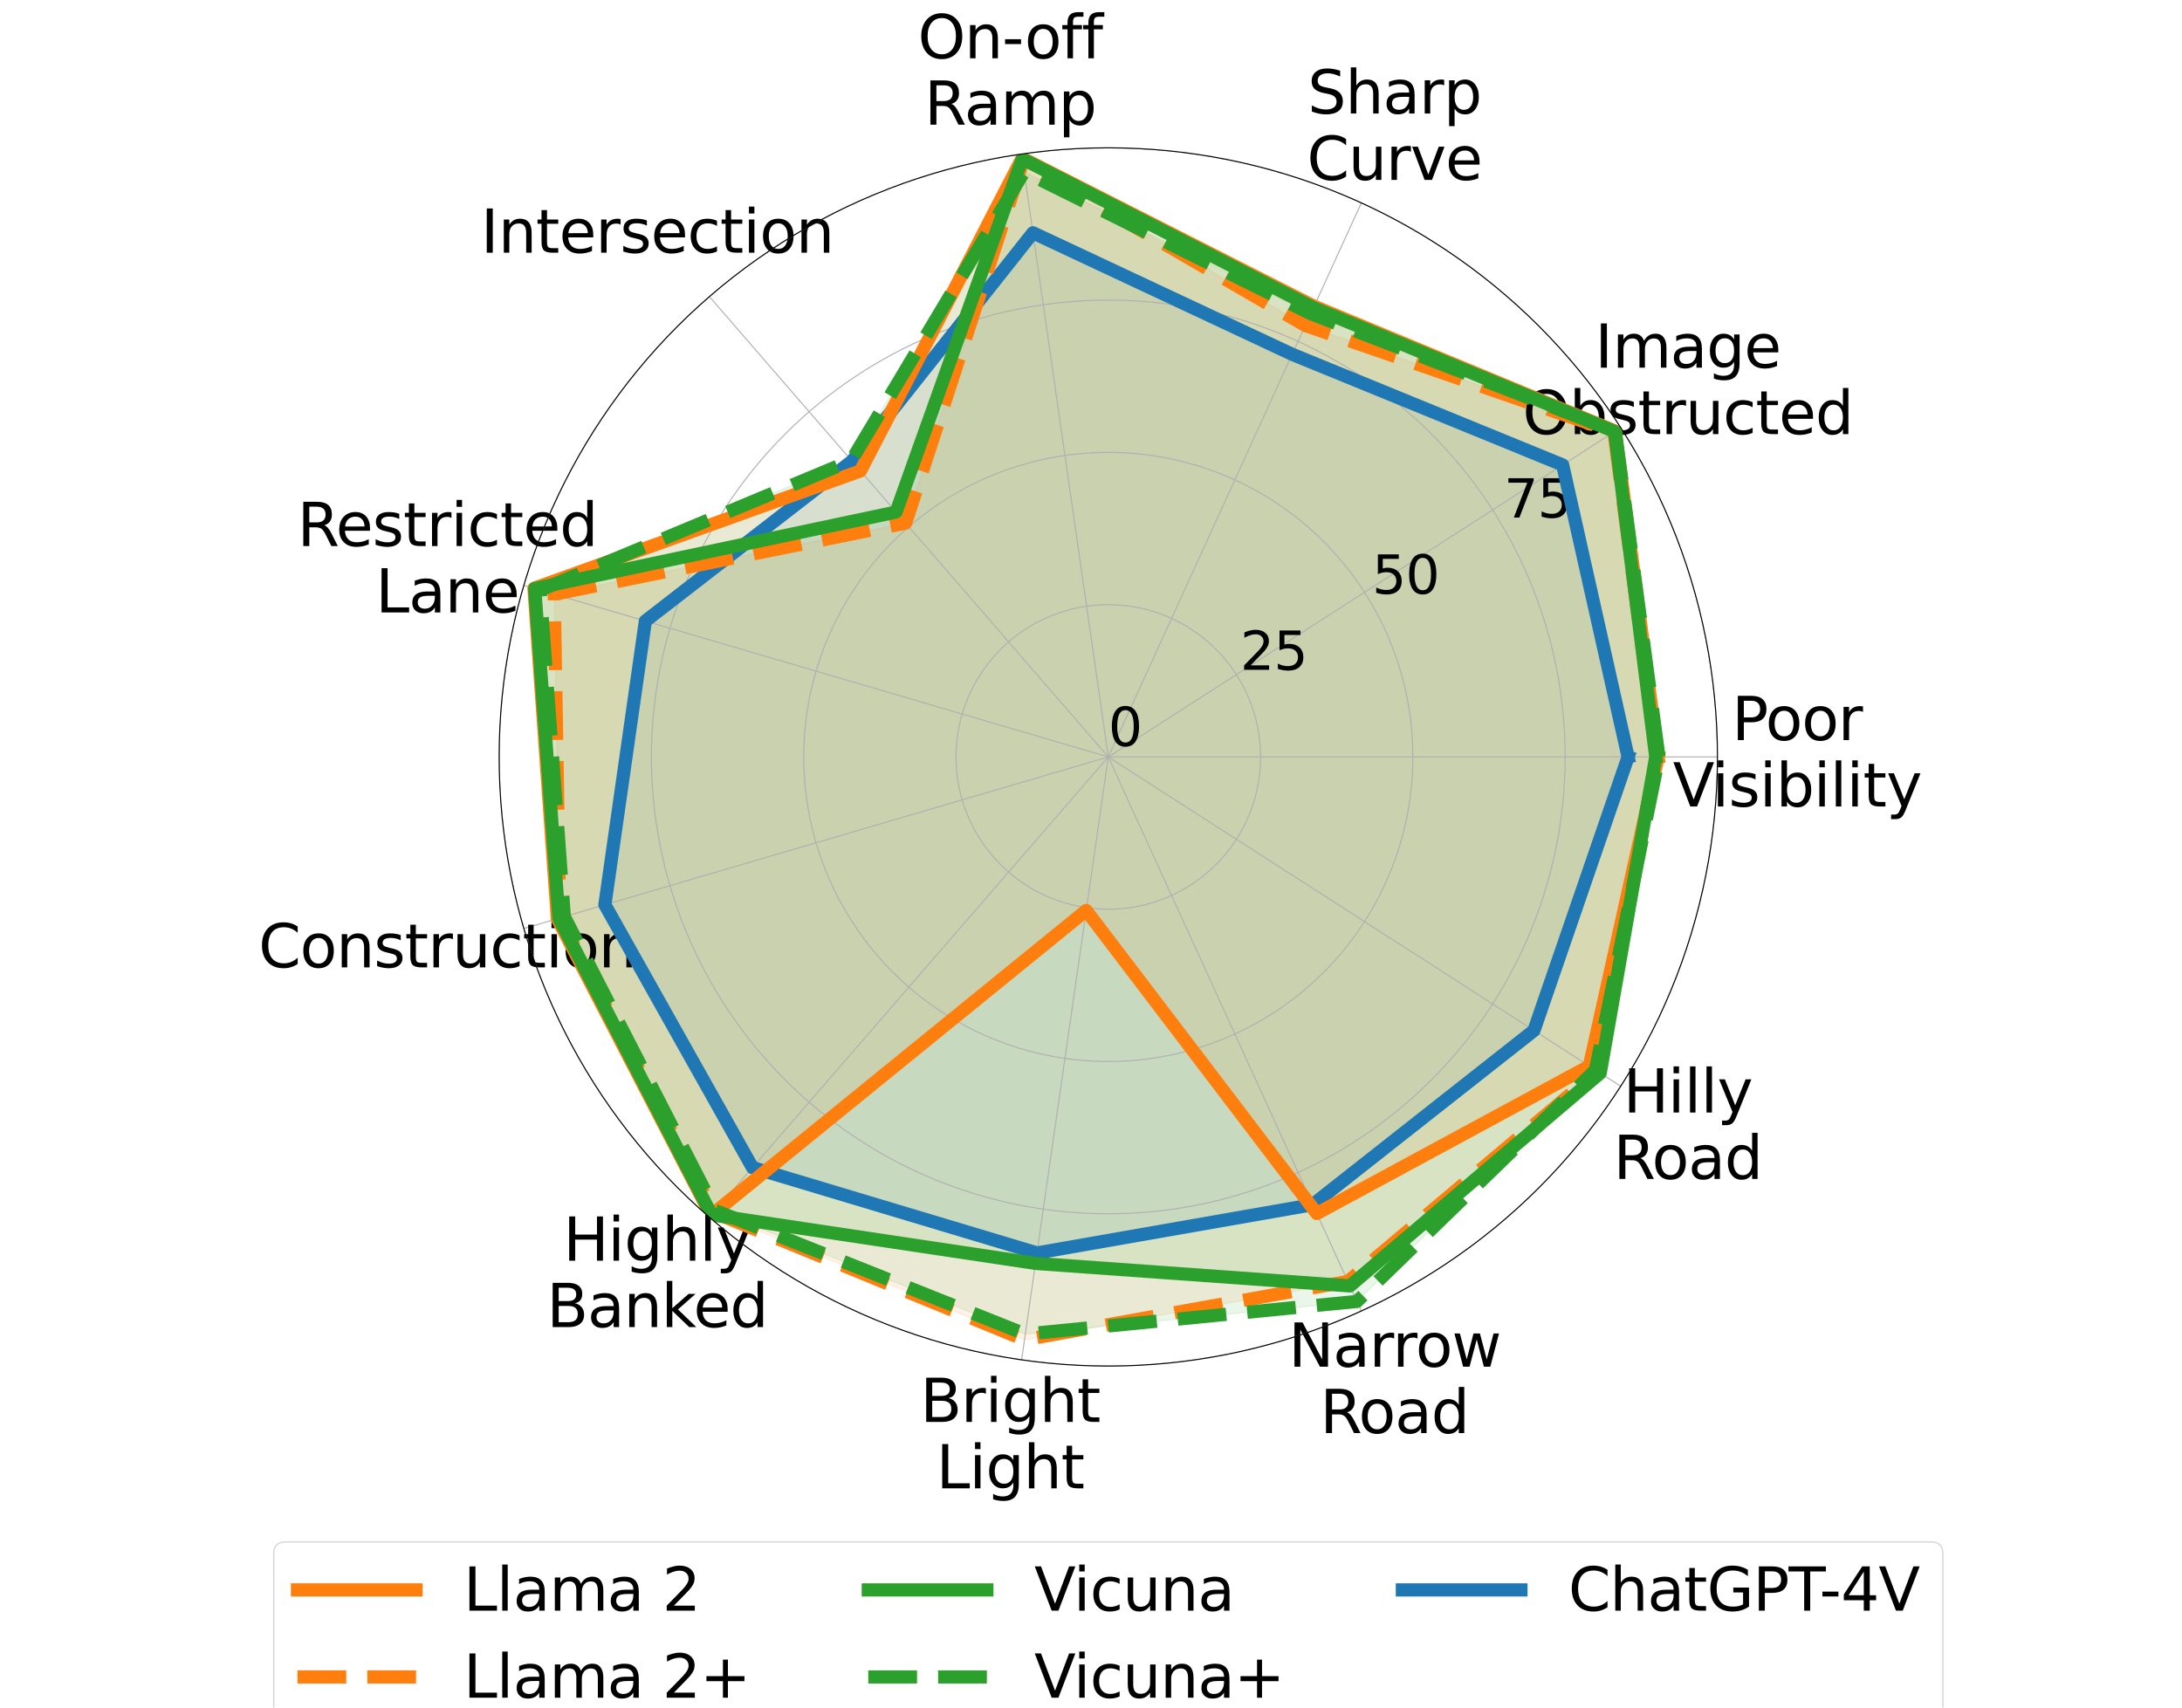 <?xml version="1.0" encoding="utf-8" standalone="no"?>
<!DOCTYPE svg PUBLIC "-//W3C//DTD SVG 1.1//EN"
  "http://www.w3.org/Graphics/SVG/1.1/DTD/svg11.dtd">
<svg height="1296pt" version="1.1" viewBox="0 0 1656 1296" width="1656pt" xmlns="http://www.w3.org/2000/svg" xmlns:xlink="http://www.w3.org/1999/xlink">
 <defs>
  <style type="text/css">*{stroke-linecap:butt;stroke-linejoin:round;}</style>
 </defs>
 <g id="figure_1">
  <g id="patch_1">
   <path d="M 0 1296 
L 1656 1296 
L 1656 0 
L 0 0 
z
" style="fill:#ffffff;"/>
  </g>
  <g id="axes_1">
   <g id="patch_2">
    <path d="M 1303.432 574.495 
C 1303.432 513.785 1291.473 453.666 1268.241 397.578 
C 1245.008 341.49 1210.954 290.524 1168.026 247.596 
C 1125.098 204.668 1074.131 170.613 1018.043 147.38 
C 961.955 124.148 901.836 112.19 841.126 112.19 
C 780.417 112.19 720.298 124.148 664.21 147.38 
C 608.122 170.613 557.155 204.668 514.227 247.596 
C 471.299 290.524 437.245 341.49 414.012 397.578 
C 390.78 453.666 378.821 513.785 378.821 574.495 
C 378.821 635.204 390.78 695.323 414.012 751.411 
C 437.245 807.499 471.299 858.466 514.227 901.394 
C 557.155 944.322 608.122 978.377 664.21 1001.609 
C 720.298 1024.842 780.417 1036.8 841.126 1036.8 
C 901.836 1036.8 961.955 1024.842 1018.043 1001.609 
C 1074.131 978.377 1125.098 944.322 1168.026 901.394 
C 1210.954 858.466 1245.008 807.499 1268.241 751.411 
C 1291.473 695.323 1303.432 635.204 1303.432 574.495 
M 841.126 574.495 
C 841.126 574.495 841.126 574.495 841.126 574.495 
C 841.126 574.495 841.126 574.495 841.126 574.495 
C 841.126 574.495 841.126 574.495 841.126 574.495 
C 841.126 574.495 841.126 574.495 841.126 574.495 
C 841.126 574.495 841.126 574.495 841.126 574.495 
C 841.126 574.495 841.126 574.495 841.126 574.495 
C 841.126 574.495 841.126 574.495 841.126 574.495 
C 841.126 574.495 841.126 574.495 841.126 574.495 
C 841.126 574.495 841.126 574.495 841.126 574.495 
C 841.126 574.495 841.126 574.495 841.126 574.495 
C 841.126 574.495 841.126 574.495 841.126 574.495 
C 841.126 574.495 841.126 574.495 841.126 574.495 
C 841.126 574.495 841.126 574.495 841.126 574.495 
C 841.126 574.495 841.126 574.495 841.126 574.495 
C 841.126 574.495 841.126 574.495 841.126 574.495 
C 841.126 574.495 841.126 574.495 841.126 574.495 
M 1303.432 574.495 
z
" style="fill:#ffffff;"/>
   </g>
   <g id="patch_3">
    <path clip-path="url(#pefc37c416b)" d="M 1235.627 574.495 
L 1185.965 352.88 
L 980.682 268.911 
L 783.931 176.688 
L 646.562 349.955 
L 489.812 471.34 
L 459.057 686.68 
L 571.077 886.148 
L 787.001 950.947 
L 996.302 914.281 
L 1164.186 782.112 
z
" style="fill:#1f77b4;opacity:0.1;stroke:#1f77b4;stroke-linejoin:miter;"/>
   </g>
   <g id="patch_4">
    <path clip-path="url(#pefc37c416b)" d="M 1258.434 574.495 
L 1225.894 327.22 
L 997.326 232.466 
L 775.772 119.946 
L 653.021 357.409 
L 405.237 446.506 
L 422.98 697.274 
L 539.592 922.484 
L 824.371 691.03 
L 999.374 921.01 
L 1206.189 809.106 
z
" style="fill:#ff7f0e;opacity:0.1;stroke:#ff7f0e;stroke-linejoin:miter;"/>
   </g>
   <g id="patch_5">
    <path clip-path="url(#pefc37c416b)" d="M 1257.201 574.495 
L 1224.857 327.886 
L 990.668 247.044 
L 776.211 122.996 
L 687.332 397.006 
L 420.614 451.021 
L 424.754 696.753 
L 541.61 920.155 
L 777.527 1016.841 
L 1022.932 972.594 
L 1212.412 813.105 
z
" style="fill:#ff7f0e;opacity:0.1;stroke:#ff7f0e;stroke-linejoin:miter;"/>
   </g>
   <g id="patch_6">
    <path clip-path="url(#pefc37c416b)" d="M 1256.585 574.495 
L 1225.375 327.553 
L 996.814 233.587 
L 775.86 120.556 
L 680.066 388.621 
L 405.828 446.68 
L 424.163 696.926 
L 539.996 922.018 
L 785.86 958.878 
L 1024.469 975.958 
L 1214.486 814.438 
z
" style="fill:#2ca02c;opacity:0.1;stroke:#2ca02c;stroke-linejoin:miter;"/>
   </g>
   <g id="patch_7">
    <path clip-path="url(#pefc37c416b)" d="M 1259.05 574.495 
L 1225.894 327.22 
L 994.765 238.073 
L 777.263 130.318 
L 646.158 349.49 
L 409.968 447.895 
L 428.303 695.711 
L 542.821 918.757 
L 778.141 1012.57 
L 1029.846 987.733 
L 1210.856 812.105 
z
" style="fill:#2ca02c;opacity:0.1;stroke:#2ca02c;stroke-linejoin:miter;"/>
   </g>
   <g id="matplotlib.axis_1">
    <g id="xtick_1">
     <g id="line2d_1">
      <path clip-path="url(#pefc37c416b)" d="M 841.126 574.495 
L 1303.432 574.495 
" style="fill:none;stroke:#b0b0b0;stroke-linecap:square;stroke-width:0.8;"/>
     </g>
     <g id="text_1">
      <!-- Poor -->
      <g transform="translate(1314.397 561.717)scale(0.45 -0.45)">
       <defs>
        <path d="M 1259 4147 
L 1259 2394 
L 2053 2394 
Q 2494 2394 2734 2622 
Q 2975 2850 2975 3272 
Q 2975 3691 2734 3919 
Q 2494 4147 2053 4147 
L 1259 4147 
z
M 628 4666 
L 2053 4666 
Q 2838 4666 3239 4311 
Q 3641 3956 3641 3272 
Q 3641 2581 3239 2228 
Q 2838 1875 2053 1875 
L 1259 1875 
L 1259 0 
L 628 0 
L 628 4666 
z
" id="DejaVuSans-50" transform="scale(0.016)"/>
        <path d="M 1959 3097 
Q 1497 3097 1228 2736 
Q 959 2375 959 1747 
Q 959 1119 1226 758 
Q 1494 397 1959 397 
Q 2419 397 2687 759 
Q 2956 1122 2956 1747 
Q 2956 2369 2687 2733 
Q 2419 3097 1959 3097 
z
M 1959 3584 
Q 2709 3584 3137 3096 
Q 3566 2609 3566 1747 
Q 3566 888 3137 398 
Q 2709 -91 1959 -91 
Q 1206 -91 779 398 
Q 353 888 353 1747 
Q 353 2609 779 3096 
Q 1206 3584 1959 3584 
z
" id="DejaVuSans-6f" transform="scale(0.016)"/>
        <path d="M 2631 2963 
Q 2534 3019 2420 3045 
Q 2306 3072 2169 3072 
Q 1681 3072 1420 2755 
Q 1159 2438 1159 1844 
L 1159 0 
L 581 0 
L 581 3500 
L 1159 3500 
L 1159 2956 
Q 1341 3275 1631 3429 
Q 1922 3584 2338 3584 
Q 2397 3584 2469 3576 
Q 2541 3569 2628 3553 
L 2631 2963 
z
" id="DejaVuSans-72" transform="scale(0.016)"/>
       </defs>
       <use xlink:href="#DejaVuSans-50"/>
       <use x="56.678" xlink:href="#DejaVuSans-6f"/>
       <use x="117.859" xlink:href="#DejaVuSans-6f"/>
       <use x="179.041" xlink:href="#DejaVuSans-72"/>
      </g>
      <!-- Visibility -->
      <g transform="translate(1269.65 612.107)scale(0.45 -0.45)">
       <defs>
        <path d="M 1831 0 
L 50 4666 
L 709 4666 
L 2188 738 
L 3669 4666 
L 4325 4666 
L 2547 0 
L 1831 0 
z
" id="DejaVuSans-56" transform="scale(0.016)"/>
        <path d="M 603 3500 
L 1178 3500 
L 1178 0 
L 603 0 
L 603 3500 
z
M 603 4863 
L 1178 4863 
L 1178 4134 
L 603 4134 
L 603 4863 
z
" id="DejaVuSans-69" transform="scale(0.016)"/>
        <path d="M 2834 3397 
L 2834 2853 
Q 2591 2978 2328 3040 
Q 2066 3103 1784 3103 
Q 1356 3103 1142 2972 
Q 928 2841 928 2578 
Q 928 2378 1081 2264 
Q 1234 2150 1697 2047 
L 1894 2003 
Q 2506 1872 2764 1633 
Q 3022 1394 3022 966 
Q 3022 478 2636 193 
Q 2250 -91 1575 -91 
Q 1294 -91 989 -36 
Q 684 19 347 128 
L 347 722 
Q 666 556 975 473 
Q 1284 391 1588 391 
Q 1994 391 2212 530 
Q 2431 669 2431 922 
Q 2431 1156 2273 1281 
Q 2116 1406 1581 1522 
L 1381 1569 
Q 847 1681 609 1914 
Q 372 2147 372 2553 
Q 372 3047 722 3315 
Q 1072 3584 1716 3584 
Q 2034 3584 2315 3537 
Q 2597 3491 2834 3397 
z
" id="DejaVuSans-73" transform="scale(0.016)"/>
        <path d="M 3116 1747 
Q 3116 2381 2855 2742 
Q 2594 3103 2138 3103 
Q 1681 3103 1420 2742 
Q 1159 2381 1159 1747 
Q 1159 1113 1420 752 
Q 1681 391 2138 391 
Q 2594 391 2855 752 
Q 3116 1113 3116 1747 
z
M 1159 2969 
Q 1341 3281 1617 3432 
Q 1894 3584 2278 3584 
Q 2916 3584 3314 3078 
Q 3713 2572 3713 1747 
Q 3713 922 3314 415 
Q 2916 -91 2278 -91 
Q 1894 -91 1617 61 
Q 1341 213 1159 525 
L 1159 0 
L 581 0 
L 581 4863 
L 1159 4863 
L 1159 2969 
z
" id="DejaVuSans-62" transform="scale(0.016)"/>
        <path d="M 603 4863 
L 1178 4863 
L 1178 0 
L 603 0 
L 603 4863 
z
" id="DejaVuSans-6c" transform="scale(0.016)"/>
        <path d="M 1172 4494 
L 1172 3500 
L 2356 3500 
L 2356 3053 
L 1172 3053 
L 1172 1153 
Q 1172 725 1289 603 
Q 1406 481 1766 481 
L 2356 481 
L 2356 0 
L 1766 0 
Q 1100 0 847 248 
Q 594 497 594 1153 
L 594 3053 
L 172 3053 
L 172 3500 
L 594 3500 
L 594 4494 
L 1172 4494 
z
" id="DejaVuSans-74" transform="scale(0.016)"/>
        <path d="M 2059 -325 
Q 1816 -950 1584 -1140 
Q 1353 -1331 966 -1331 
L 506 -1331 
L 506 -850 
L 844 -850 
Q 1081 -850 1212 -737 
Q 1344 -625 1503 -206 
L 1606 56 
L 191 3500 
L 800 3500 
L 1894 763 
L 2988 3500 
L 3597 3500 
L 2059 -325 
z
" id="DejaVuSans-79" transform="scale(0.016)"/>
       </defs>
       <use xlink:href="#DejaVuSans-56"/>
       <use x="66.158" xlink:href="#DejaVuSans-69"/>
       <use x="93.941" xlink:href="#DejaVuSans-73"/>
       <use x="146.041" xlink:href="#DejaVuSans-69"/>
       <use x="173.824" xlink:href="#DejaVuSans-62"/>
       <use x="237.301" xlink:href="#DejaVuSans-69"/>
       <use x="265.084" xlink:href="#DejaVuSans-6c"/>
       <use x="292.867" xlink:href="#DejaVuSans-69"/>
       <use x="320.65" xlink:href="#DejaVuSans-74"/>
       <use x="359.859" xlink:href="#DejaVuSans-79"/>
      </g>
     </g>
    </g>
    <g id="xtick_2">
     <g id="line2d_2">
      <path clip-path="url(#pefc37c416b)" d="M 841.126 574.495 
L 1230.042 324.554 
" style="fill:none;stroke:#b0b0b0;stroke-linecap:square;stroke-width:0.8;"/>
     </g>
     <g id="text_2">
      <!-- Image -->
      <g transform="translate(1210.468 279.067)scale(0.45 -0.45)">
       <defs>
        <path d="M 628 4666 
L 1259 4666 
L 1259 0 
L 628 0 
L 628 4666 
z
" id="DejaVuSans-49" transform="scale(0.016)"/>
        <path d="M 3328 2828 
Q 3544 3216 3844 3400 
Q 4144 3584 4550 3584 
Q 5097 3584 5394 3201 
Q 5691 2819 5691 2113 
L 5691 0 
L 5113 0 
L 5113 2094 
Q 5113 2597 4934 2840 
Q 4756 3084 4391 3084 
Q 3944 3084 3684 2787 
Q 3425 2491 3425 1978 
L 3425 0 
L 2847 0 
L 2847 2094 
Q 2847 2600 2669 2842 
Q 2491 3084 2119 3084 
Q 1678 3084 1418 2786 
Q 1159 2488 1159 1978 
L 1159 0 
L 581 0 
L 581 3500 
L 1159 3500 
L 1159 2956 
Q 1356 3278 1631 3431 
Q 1906 3584 2284 3584 
Q 2666 3584 2933 3390 
Q 3200 3197 3328 2828 
z
" id="DejaVuSans-6d" transform="scale(0.016)"/>
        <path d="M 2194 1759 
Q 1497 1759 1228 1600 
Q 959 1441 959 1056 
Q 959 750 1161 570 
Q 1363 391 1709 391 
Q 2188 391 2477 730 
Q 2766 1069 2766 1631 
L 2766 1759 
L 2194 1759 
z
M 3341 1997 
L 3341 0 
L 2766 0 
L 2766 531 
Q 2569 213 2275 61 
Q 1981 -91 1556 -91 
Q 1019 -91 701 211 
Q 384 513 384 1019 
Q 384 1609 779 1909 
Q 1175 2209 1959 2209 
L 2766 2209 
L 2766 2266 
Q 2766 2663 2505 2880 
Q 2244 3097 1772 3097 
Q 1472 3097 1187 3025 
Q 903 2953 641 2809 
L 641 3341 
Q 956 3463 1253 3523 
Q 1550 3584 1831 3584 
Q 2591 3584 2966 3190 
Q 3341 2797 3341 1997 
z
" id="DejaVuSans-61" transform="scale(0.016)"/>
        <path d="M 2906 1791 
Q 2906 2416 2648 2759 
Q 2391 3103 1925 3103 
Q 1463 3103 1205 2759 
Q 947 2416 947 1791 
Q 947 1169 1205 825 
Q 1463 481 1925 481 
Q 2391 481 2648 825 
Q 2906 1169 2906 1791 
z
M 3481 434 
Q 3481 -459 3084 -895 
Q 2688 -1331 1869 -1331 
Q 1566 -1331 1297 -1286 
Q 1028 -1241 775 -1147 
L 775 -588 
Q 1028 -725 1275 -790 
Q 1522 -856 1778 -856 
Q 2344 -856 2625 -561 
Q 2906 -266 2906 331 
L 2906 616 
Q 2728 306 2450 153 
Q 2172 0 1784 0 
Q 1141 0 747 490 
Q 353 981 353 1791 
Q 353 2603 747 3093 
Q 1141 3584 1784 3584 
Q 2172 3584 2450 3431 
Q 2728 3278 2906 2969 
L 2906 3500 
L 3481 3500 
L 3481 434 
z
" id="DejaVuSans-67" transform="scale(0.016)"/>
        <path d="M 3597 1894 
L 3597 1613 
L 953 1613 
Q 991 1019 1311 708 
Q 1631 397 2203 397 
Q 2534 397 2845 478 
Q 3156 559 3463 722 
L 3463 178 
Q 3153 47 2828 -22 
Q 2503 -91 2169 -91 
Q 1331 -91 842 396 
Q 353 884 353 1716 
Q 353 2575 817 3079 
Q 1281 3584 2069 3584 
Q 2775 3584 3186 3129 
Q 3597 2675 3597 1894 
z
M 3022 2063 
Q 3016 2534 2758 2815 
Q 2500 3097 2075 3097 
Q 1594 3097 1305 2825 
Q 1016 2553 972 2059 
L 3022 2063 
z
" id="DejaVuSans-65" transform="scale(0.016)"/>
       </defs>
       <use xlink:href="#DejaVuSans-49"/>
       <use x="29.492" xlink:href="#DejaVuSans-6d"/>
       <use x="126.904" xlink:href="#DejaVuSans-61"/>
       <use x="188.184" xlink:href="#DejaVuSans-67"/>
       <use x="251.66" xlink:href="#DejaVuSans-65"/>
      </g>
      <!-- Obstructed -->
      <g transform="translate(1155.571 329.457)scale(0.45 -0.45)">
       <defs>
        <path d="M 2522 4238 
Q 1834 4238 1429 3725 
Q 1025 3213 1025 2328 
Q 1025 1447 1429 934 
Q 1834 422 2522 422 
Q 3209 422 3611 934 
Q 4013 1447 4013 2328 
Q 4013 3213 3611 3725 
Q 3209 4238 2522 4238 
z
M 2522 4750 
Q 3503 4750 4090 4092 
Q 4678 3434 4678 2328 
Q 4678 1225 4090 567 
Q 3503 -91 2522 -91 
Q 1538 -91 948 565 
Q 359 1222 359 2328 
Q 359 3434 948 4092 
Q 1538 4750 2522 4750 
z
" id="DejaVuSans-4f" transform="scale(0.016)"/>
        <path d="M 544 1381 
L 544 3500 
L 1119 3500 
L 1119 1403 
Q 1119 906 1312 657 
Q 1506 409 1894 409 
Q 2359 409 2629 706 
Q 2900 1003 2900 1516 
L 2900 3500 
L 3475 3500 
L 3475 0 
L 2900 0 
L 2900 538 
Q 2691 219 2414 64 
Q 2138 -91 1772 -91 
Q 1169 -91 856 284 
Q 544 659 544 1381 
z
M 1991 3584 
L 1991 3584 
z
" id="DejaVuSans-75" transform="scale(0.016)"/>
        <path d="M 3122 3366 
L 3122 2828 
Q 2878 2963 2633 3030 
Q 2388 3097 2138 3097 
Q 1578 3097 1268 2742 
Q 959 2388 959 1747 
Q 959 1106 1268 751 
Q 1578 397 2138 397 
Q 2388 397 2633 464 
Q 2878 531 3122 666 
L 3122 134 
Q 2881 22 2623 -34 
Q 2366 -91 2075 -91 
Q 1284 -91 818 406 
Q 353 903 353 1747 
Q 353 2603 823 3093 
Q 1294 3584 2113 3584 
Q 2378 3584 2631 3529 
Q 2884 3475 3122 3366 
z
" id="DejaVuSans-63" transform="scale(0.016)"/>
        <path d="M 2906 2969 
L 2906 4863 
L 3481 4863 
L 3481 0 
L 2906 0 
L 2906 525 
Q 2725 213 2448 61 
Q 2172 -91 1784 -91 
Q 1150 -91 751 415 
Q 353 922 353 1747 
Q 353 2572 751 3078 
Q 1150 3584 1784 3584 
Q 2172 3584 2448 3432 
Q 2725 3281 2906 2969 
z
M 947 1747 
Q 947 1113 1208 752 
Q 1469 391 1925 391 
Q 2381 391 2643 752 
Q 2906 1113 2906 1747 
Q 2906 2381 2643 2742 
Q 2381 3103 1925 3103 
Q 1469 3103 1208 2742 
Q 947 2381 947 1747 
z
" id="DejaVuSans-64" transform="scale(0.016)"/>
       </defs>
       <use xlink:href="#DejaVuSans-4f"/>
       <use x="78.711" xlink:href="#DejaVuSans-62"/>
       <use x="142.188" xlink:href="#DejaVuSans-73"/>
       <use x="194.287" xlink:href="#DejaVuSans-74"/>
       <use x="233.496" xlink:href="#DejaVuSans-72"/>
       <use x="274.609" xlink:href="#DejaVuSans-75"/>
       <use x="337.988" xlink:href="#DejaVuSans-63"/>
       <use x="392.969" xlink:href="#DejaVuSans-74"/>
       <use x="432.178" xlink:href="#DejaVuSans-65"/>
       <use x="493.701" xlink:href="#DejaVuSans-64"/>
      </g>
     </g>
    </g>
    <g id="xtick_3">
     <g id="line2d_3">
      <path clip-path="url(#pefc37c416b)" d="M 841.126 574.495 
L 1033.175 153.967 
" style="fill:none;stroke:#b0b0b0;stroke-linecap:square;stroke-width:0.8;"/>
     </g>
     <g id="text_3">
      <!-- Sharp -->
      <g transform="translate(992.442 86.156)scale(0.45 -0.45)">
       <defs>
        <path d="M 3425 4513 
L 3425 3897 
Q 3066 4069 2747 4153 
Q 2428 4238 2131 4238 
Q 1616 4238 1336 4038 
Q 1056 3838 1056 3469 
Q 1056 3159 1242 3001 
Q 1428 2844 1947 2747 
L 2328 2669 
Q 3034 2534 3370 2195 
Q 3706 1856 3706 1288 
Q 3706 609 3251 259 
Q 2797 -91 1919 -91 
Q 1588 -91 1214 -16 
Q 841 59 441 206 
L 441 856 
Q 825 641 1194 531 
Q 1563 422 1919 422 
Q 2459 422 2753 634 
Q 3047 847 3047 1241 
Q 3047 1584 2836 1778 
Q 2625 1972 2144 2069 
L 1759 2144 
Q 1053 2284 737 2584 
Q 422 2884 422 3419 
Q 422 4038 858 4394 
Q 1294 4750 2059 4750 
Q 2388 4750 2728 4690 
Q 3069 4631 3425 4513 
z
" id="DejaVuSans-53" transform="scale(0.016)"/>
        <path d="M 3513 2113 
L 3513 0 
L 2938 0 
L 2938 2094 
Q 2938 2591 2744 2837 
Q 2550 3084 2163 3084 
Q 1697 3084 1428 2787 
Q 1159 2491 1159 1978 
L 1159 0 
L 581 0 
L 581 4863 
L 1159 4863 
L 1159 2956 
Q 1366 3272 1645 3428 
Q 1925 3584 2291 3584 
Q 2894 3584 3203 3211 
Q 3513 2838 3513 2113 
z
" id="DejaVuSans-68" transform="scale(0.016)"/>
        <path d="M 1159 525 
L 1159 -1331 
L 581 -1331 
L 581 3500 
L 1159 3500 
L 1159 2969 
Q 1341 3281 1617 3432 
Q 1894 3584 2278 3584 
Q 2916 3584 3314 3078 
Q 3713 2572 3713 1747 
Q 3713 922 3314 415 
Q 2916 -91 2278 -91 
Q 1894 -91 1617 61 
Q 1341 213 1159 525 
z
M 3116 1747 
Q 3116 2381 2855 2742 
Q 2594 3103 2138 3103 
Q 1681 3103 1420 2742 
Q 1159 2381 1159 1747 
Q 1159 1113 1420 752 
Q 1681 391 2138 391 
Q 2594 391 2855 752 
Q 3116 1113 3116 1747 
z
" id="DejaVuSans-70" transform="scale(0.016)"/>
       </defs>
       <use xlink:href="#DejaVuSans-53"/>
       <use x="63.477" xlink:href="#DejaVuSans-68"/>
       <use x="126.855" xlink:href="#DejaVuSans-61"/>
       <use x="188.135" xlink:href="#DejaVuSans-72"/>
       <use x="229.248" xlink:href="#DejaVuSans-70"/>
      </g>
      <!-- Curve -->
      <g transform="translate(991.926 136.547)scale(0.45 -0.45)">
       <defs>
        <path d="M 4122 4306 
L 4122 3641 
Q 3803 3938 3442 4084 
Q 3081 4231 2675 4231 
Q 1875 4231 1450 3742 
Q 1025 3253 1025 2328 
Q 1025 1406 1450 917 
Q 1875 428 2675 428 
Q 3081 428 3442 575 
Q 3803 722 4122 1019 
L 4122 359 
Q 3791 134 3420 21 
Q 3050 -91 2638 -91 
Q 1578 -91 968 557 
Q 359 1206 359 2328 
Q 359 3453 968 4101 
Q 1578 4750 2638 4750 
Q 3056 4750 3426 4639 
Q 3797 4528 4122 4306 
z
" id="DejaVuSans-43" transform="scale(0.016)"/>
        <path d="M 191 3500 
L 800 3500 
L 1894 563 
L 2988 3500 
L 3597 3500 
L 2284 0 
L 1503 0 
L 191 3500 
z
" id="DejaVuSans-76" transform="scale(0.016)"/>
       </defs>
       <use xlink:href="#DejaVuSans-43"/>
       <use x="69.824" xlink:href="#DejaVuSans-75"/>
       <use x="133.203" xlink:href="#DejaVuSans-72"/>
       <use x="174.316" xlink:href="#DejaVuSans-76"/>
       <use x="233.496" xlink:href="#DejaVuSans-65"/>
      </g>
     </g>
    </g>
    <g id="xtick_4">
     <g id="line2d_4">
      <path clip-path="url(#pefc37c416b)" d="M 841.126 574.495 
L 775.334 116.895 
" style="fill:none;stroke:#b0b0b0;stroke-linecap:square;stroke-width:0.8;"/>
     </g>
     <g id="text_4">
      <!-- On-off -->
      <g transform="translate(696.604 44.233)scale(0.45 -0.45)">
       <defs>
        <path d="M 3513 2113 
L 3513 0 
L 2938 0 
L 2938 2094 
Q 2938 2591 2744 2837 
Q 2550 3084 2163 3084 
Q 1697 3084 1428 2787 
Q 1159 2491 1159 1978 
L 1159 0 
L 581 0 
L 581 3500 
L 1159 3500 
L 1159 2956 
Q 1366 3272 1645 3428 
Q 1925 3584 2291 3584 
Q 2894 3584 3203 3211 
Q 3513 2838 3513 2113 
z
" id="DejaVuSans-6e" transform="scale(0.016)"/>
        <path d="M 313 2009 
L 1997 2009 
L 1997 1497 
L 313 1497 
L 313 2009 
z
" id="DejaVuSans-2d" transform="scale(0.016)"/>
        <path d="M 2375 4863 
L 2375 4384 
L 1825 4384 
Q 1516 4384 1395 4259 
Q 1275 4134 1275 3809 
L 1275 3500 
L 2222 3500 
L 2222 3053 
L 1275 3053 
L 1275 0 
L 697 0 
L 697 3053 
L 147 3053 
L 147 3500 
L 697 3500 
L 697 3744 
Q 697 4328 969 4595 
Q 1241 4863 1831 4863 
L 2375 4863 
z
" id="DejaVuSans-66" transform="scale(0.016)"/>
       </defs>
       <use xlink:href="#DejaVuSans-4f"/>
       <use x="78.711" xlink:href="#DejaVuSans-6e"/>
       <use x="142.09" xlink:href="#DejaVuSans-2d"/>
       <use x="180.049" xlink:href="#DejaVuSans-6f"/>
       <use x="241.23" xlink:href="#DejaVuSans-66"/>
       <use x="276.436" xlink:href="#DejaVuSans-66"/>
      </g>
      <!-- Ramp -->
      <g transform="translate(701.607 94.623)scale(0.45 -0.45)">
       <defs>
        <path d="M 2841 2188 
Q 3044 2119 3236 1894 
Q 3428 1669 3622 1275 
L 4263 0 
L 3584 0 
L 2988 1197 
Q 2756 1666 2539 1819 
Q 2322 1972 1947 1972 
L 1259 1972 
L 1259 0 
L 628 0 
L 628 4666 
L 2053 4666 
Q 2853 4666 3247 4331 
Q 3641 3997 3641 3322 
Q 3641 2881 3436 2590 
Q 3231 2300 2841 2188 
z
M 1259 4147 
L 1259 2491 
L 2053 2491 
Q 2509 2491 2742 2702 
Q 2975 2913 2975 3322 
Q 2975 3731 2742 3939 
Q 2509 4147 2053 4147 
L 1259 4147 
z
" id="DejaVuSans-52" transform="scale(0.016)"/>
       </defs>
       <use xlink:href="#DejaVuSans-52"/>
       <use x="67.232" xlink:href="#DejaVuSans-61"/>
       <use x="128.512" xlink:href="#DejaVuSans-6d"/>
       <use x="225.924" xlink:href="#DejaVuSans-70"/>
      </g>
     </g>
    </g>
    <g id="xtick_5">
     <g id="line2d_5">
      <path clip-path="url(#pefc37c416b)" d="M 841.126 574.495 
L 538.381 225.108 
" style="fill:none;stroke:#b0b0b0;stroke-linecap:square;stroke-width:0.8;"/>
     </g>
     <g id="text_5">
      <!-- Intersection -->
      <g transform="translate(364.915 191.802)scale(0.45 -0.45)">
       <use xlink:href="#DejaVuSans-49"/>
       <use x="29.492" xlink:href="#DejaVuSans-6e"/>
       <use x="92.871" xlink:href="#DejaVuSans-74"/>
       <use x="132.08" xlink:href="#DejaVuSans-65"/>
       <use x="193.604" xlink:href="#DejaVuSans-72"/>
       <use x="234.717" xlink:href="#DejaVuSans-73"/>
       <use x="286.816" xlink:href="#DejaVuSans-65"/>
       <use x="348.34" xlink:href="#DejaVuSans-63"/>
       <use x="403.32" xlink:href="#DejaVuSans-74"/>
       <use x="442.529" xlink:href="#DejaVuSans-69"/>
       <use x="470.312" xlink:href="#DejaVuSans-6f"/>
       <use x="531.494" xlink:href="#DejaVuSans-6e"/>
      </g>
     </g>
    </g>
    <g id="xtick_6">
     <g id="line2d_6">
      <path clip-path="url(#pefc37c416b)" d="M 841.126 574.495 
L 397.548 444.248 
" style="fill:none;stroke:#b0b0b0;stroke-linecap:square;stroke-width:0.8;"/>
     </g>
     <g id="text_6">
      <!-- Restricted -->
      <g transform="translate(225.67 414.426)scale(0.45 -0.45)">
       <use xlink:href="#DejaVuSans-52"/>
       <use x="64.982" xlink:href="#DejaVuSans-65"/>
       <use x="126.506" xlink:href="#DejaVuSans-73"/>
       <use x="178.605" xlink:href="#DejaVuSans-74"/>
       <use x="217.814" xlink:href="#DejaVuSans-72"/>
       <use x="258.928" xlink:href="#DejaVuSans-69"/>
       <use x="286.711" xlink:href="#DejaVuSans-63"/>
       <use x="341.691" xlink:href="#DejaVuSans-74"/>
       <use x="380.9" xlink:href="#DejaVuSans-65"/>
       <use x="442.424" xlink:href="#DejaVuSans-64"/>
      </g>
      <!-- Lane -->
      <g transform="translate(285.07 464.816)scale(0.45 -0.45)">
       <defs>
        <path d="M 628 4666 
L 1259 4666 
L 1259 531 
L 3531 531 
L 3531 0 
L 628 0 
L 628 4666 
z
" id="DejaVuSans-4c" transform="scale(0.016)"/>
       </defs>
       <use xlink:href="#DejaVuSans-4c"/>
       <use x="55.713" xlink:href="#DejaVuSans-61"/>
       <use x="116.992" xlink:href="#DejaVuSans-6e"/>
       <use x="180.371" xlink:href="#DejaVuSans-65"/>
      </g>
     </g>
    </g>
    <g id="xtick_7">
     <g id="line2d_7">
      <path clip-path="url(#pefc37c416b)" d="M 841.126 574.495 
L 397.548 704.741 
" style="fill:none;stroke:#b0b0b0;stroke-linecap:square;stroke-width:0.8;"/>
     </g>
     <g id="text_7">
      <!-- Construction -->
      <g transform="translate(196.24 734.203)scale(0.45 -0.45)">
       <use xlink:href="#DejaVuSans-43"/>
       <use x="69.824" xlink:href="#DejaVuSans-6f"/>
       <use x="131.006" xlink:href="#DejaVuSans-6e"/>
       <use x="194.385" xlink:href="#DejaVuSans-73"/>
       <use x="246.484" xlink:href="#DejaVuSans-74"/>
       <use x="285.693" xlink:href="#DejaVuSans-72"/>
       <use x="326.807" xlink:href="#DejaVuSans-75"/>
       <use x="390.186" xlink:href="#DejaVuSans-63"/>
       <use x="445.166" xlink:href="#DejaVuSans-74"/>
       <use x="484.375" xlink:href="#DejaVuSans-69"/>
       <use x="512.158" xlink:href="#DejaVuSans-6f"/>
       <use x="573.34" xlink:href="#DejaVuSans-6e"/>
      </g>
     </g>
    </g>
    <g id="xtick_8">
     <g id="line2d_8">
      <path clip-path="url(#pefc37c416b)" d="M 841.126 574.495 
L 538.381 923.882 
" style="fill:none;stroke:#b0b0b0;stroke-linecap:square;stroke-width:0.8;"/>
     </g>
     <g id="text_8">
      <!-- Highly -->
      <g transform="translate(427.479 956.827)scale(0.45 -0.45)">
       <defs>
        <path d="M 628 4666 
L 1259 4666 
L 1259 2753 
L 3553 2753 
L 3553 4666 
L 4184 4666 
L 4184 0 
L 3553 0 
L 3553 2222 
L 1259 2222 
L 1259 0 
L 628 0 
L 628 4666 
z
" id="DejaVuSans-48" transform="scale(0.016)"/>
       </defs>
       <use xlink:href="#DejaVuSans-48"/>
       <use x="75.195" xlink:href="#DejaVuSans-69"/>
       <use x="102.979" xlink:href="#DejaVuSans-67"/>
       <use x="166.455" xlink:href="#DejaVuSans-68"/>
       <use x="229.834" xlink:href="#DejaVuSans-6c"/>
       <use x="257.617" xlink:href="#DejaVuSans-79"/>
      </g>
      <!-- Banked -->
      <g transform="translate(414.935 1007.217)scale(0.45 -0.45)">
       <defs>
        <path d="M 1259 2228 
L 1259 519 
L 2272 519 
Q 2781 519 3026 730 
Q 3272 941 3272 1375 
Q 3272 1813 3026 2020 
Q 2781 2228 2272 2228 
L 1259 2228 
z
M 1259 4147 
L 1259 2741 
L 2194 2741 
Q 2656 2741 2882 2914 
Q 3109 3088 3109 3444 
Q 3109 3797 2882 3972 
Q 2656 4147 2194 4147 
L 1259 4147 
z
M 628 4666 
L 2241 4666 
Q 2963 4666 3353 4366 
Q 3744 4066 3744 3513 
Q 3744 3084 3544 2831 
Q 3344 2578 2956 2516 
Q 3422 2416 3680 2098 
Q 3938 1781 3938 1306 
Q 3938 681 3513 340 
Q 3088 0 2303 0 
L 628 0 
L 628 4666 
z
" id="DejaVuSans-42" transform="scale(0.016)"/>
        <path d="M 581 4863 
L 1159 4863 
L 1159 1991 
L 2875 3500 
L 3609 3500 
L 1753 1863 
L 3688 0 
L 2938 0 
L 1159 1709 
L 1159 0 
L 581 0 
L 581 4863 
z
" id="DejaVuSans-6b" transform="scale(0.016)"/>
       </defs>
       <use xlink:href="#DejaVuSans-42"/>
       <use x="68.604" xlink:href="#DejaVuSans-61"/>
       <use x="129.883" xlink:href="#DejaVuSans-6e"/>
       <use x="193.262" xlink:href="#DejaVuSans-6b"/>
       <use x="247.547" xlink:href="#DejaVuSans-65"/>
       <use x="309.07" xlink:href="#DejaVuSans-64"/>
      </g>
     </g>
    </g>
    <g id="xtick_9">
     <g id="line2d_9">
      <path clip-path="url(#pefc37c416b)" d="M 841.126 574.495 
L 775.334 1032.094 
" style="fill:none;stroke:#b0b0b0;stroke-linecap:square;stroke-width:0.8;"/>
     </g>
     <g id="text_9">
      <!-- Bright -->
      <g transform="translate(698.422 1079.201)scale(0.45 -0.45)">
       <use xlink:href="#DejaVuSans-42"/>
       <use x="68.604" xlink:href="#DejaVuSans-72"/>
       <use x="109.717" xlink:href="#DejaVuSans-69"/>
       <use x="137.5" xlink:href="#DejaVuSans-67"/>
       <use x="200.977" xlink:href="#DejaVuSans-68"/>
       <use x="264.355" xlink:href="#DejaVuSans-74"/>
      </g>
      <!-- Light -->
      <g transform="translate(710.572 1129.591)scale(0.45 -0.45)">
       <use xlink:href="#DejaVuSans-4c"/>
       <use x="55.713" xlink:href="#DejaVuSans-69"/>
       <use x="83.496" xlink:href="#DejaVuSans-67"/>
       <use x="146.973" xlink:href="#DejaVuSans-68"/>
       <use x="210.352" xlink:href="#DejaVuSans-74"/>
      </g>
     </g>
    </g>
    <g id="xtick_10">
     <g id="line2d_10">
      <path clip-path="url(#pefc37c416b)" d="M 841.126 574.495 
L 1033.175 995.022 
" style="fill:none;stroke:#b0b0b0;stroke-linecap:square;stroke-width:0.8;"/>
     </g>
     <g id="text_10">
      <!-- Narrow -->
      <g transform="translate(977.919 1037.277)scale(0.45 -0.45)">
       <defs>
        <path d="M 628 4666 
L 1478 4666 
L 3547 763 
L 3547 4666 
L 4159 4666 
L 4159 0 
L 3309 0 
L 1241 3903 
L 1241 0 
L 628 0 
L 628 4666 
z
" id="DejaVuSans-4e" transform="scale(0.016)"/>
        <path d="M 269 3500 
L 844 3500 
L 1563 769 
L 2278 3500 
L 2956 3500 
L 3675 769 
L 4391 3500 
L 4966 3500 
L 4050 0 
L 3372 0 
L 2619 2869 
L 1863 0 
L 1184 0 
L 269 3500 
z
" id="DejaVuSans-77" transform="scale(0.016)"/>
       </defs>
       <use xlink:href="#DejaVuSans-4e"/>
       <use x="74.805" xlink:href="#DejaVuSans-61"/>
       <use x="136.084" xlink:href="#DejaVuSans-72"/>
       <use x="175.447" xlink:href="#DejaVuSans-72"/>
       <use x="214.311" xlink:href="#DejaVuSans-6f"/>
       <use x="275.492" xlink:href="#DejaVuSans-77"/>
      </g>
      <!-- Road -->
      <g transform="translate(1001.847 1087.667)scale(0.45 -0.45)">
       <use xlink:href="#DejaVuSans-52"/>
       <use x="64.982" xlink:href="#DejaVuSans-6f"/>
       <use x="126.164" xlink:href="#DejaVuSans-61"/>
       <use x="187.443" xlink:href="#DejaVuSans-64"/>
      </g>
     </g>
    </g>
    <g id="xtick_11">
     <g id="line2d_11">
      <path clip-path="url(#pefc37c416b)" d="M 841.126 574.495 
L 1230.042 824.436 
" style="fill:none;stroke:#b0b0b0;stroke-linecap:square;stroke-width:0.8;"/>
     </g>
     <g id="text_11">
      <!-- Hilly -->
      <g transform="translate(1231.948 844.367)scale(0.45 -0.45)">
       <use xlink:href="#DejaVuSans-48"/>
       <use x="75.195" xlink:href="#DejaVuSans-69"/>
       <use x="102.979" xlink:href="#DejaVuSans-6c"/>
       <use x="130.762" xlink:href="#DejaVuSans-6c"/>
       <use x="158.545" xlink:href="#DejaVuSans-79"/>
      </g>
      <!-- Road -->
      <g transform="translate(1224.477 894.757)scale(0.45 -0.45)">
       <use xlink:href="#DejaVuSans-52"/>
       <use x="64.982" xlink:href="#DejaVuSans-6f"/>
       <use x="126.164" xlink:href="#DejaVuSans-61"/>
       <use x="187.443" xlink:href="#DejaVuSans-64"/>
      </g>
     </g>
    </g>
   </g>
   <g id="matplotlib.axis_2">
    <g id="ytick_1">
     <g id="line2d_12">
      <path clip-path="url(#pefc37c416b)" d="M 841.126 574.495 
C 841.126 574.495 841.126 574.495 841.126 574.495 
C 841.126 574.495 841.126 574.495 841.126 574.495 
C 841.126 574.495 841.126 574.495 841.126 574.495 
C 841.126 574.495 841.126 574.495 841.126 574.495 
C 841.126 574.495 841.126 574.495 841.126 574.495 
C 841.126 574.495 841.126 574.495 841.126 574.495 
C 841.126 574.495 841.126 574.495 841.126 574.495 
C 841.126 574.495 841.126 574.495 841.126 574.495 
C 841.126 574.495 841.126 574.495 841.126 574.495 
C 841.126 574.495 841.126 574.495 841.126 574.495 
C 841.126 574.495 841.126 574.495 841.126 574.495 
C 841.126 574.495 841.126 574.495 841.126 574.495 
C 841.126 574.495 841.126 574.495 841.126 574.495 
C 841.126 574.495 841.126 574.495 841.126 574.495 
C 841.126 574.495 841.126 574.495 841.126 574.495 
C 841.126 574.495 841.126 574.495 841.126 574.495 
" style="fill:none;stroke:#b0b0b0;stroke-linecap:square;stroke-width:0.8;"/>
     </g>
     <g id="text_12">
      <!-- 0 -->
      <g transform="translate(841.126 566.176)scale(0.4 -0.4)">
       <defs>
        <path d="M 2034 4250 
Q 1547 4250 1301 3770 
Q 1056 3291 1056 2328 
Q 1056 1369 1301 889 
Q 1547 409 2034 409 
Q 2525 409 2770 889 
Q 3016 1369 3016 2328 
Q 3016 3291 2770 3770 
Q 2525 4250 2034 4250 
z
M 2034 4750 
Q 2819 4750 3233 4129 
Q 3647 3509 3647 2328 
Q 3647 1150 3233 529 
Q 2819 -91 2034 -91 
Q 1250 -91 836 529 
Q 422 1150 422 2328 
Q 422 3509 836 4129 
Q 1250 4750 2034 4750 
z
" id="DejaVuSans-30" transform="scale(0.016)"/>
       </defs>
       <use xlink:href="#DejaVuSans-30"/>
      </g>
     </g>
    </g>
    <g id="ytick_2">
     <g id="line2d_13">
      <path clip-path="url(#pefc37c416b)" d="M 956.703 574.495 
C 956.703 559.317 953.713 544.288 947.905 530.266 
C 942.097 516.244 933.583 503.502 922.851 492.77 
C 912.119 482.038 899.378 473.524 885.356 467.716 
C 871.334 461.908 856.304 458.918 841.126 458.918 
C 825.949 458.918 810.919 461.908 796.897 467.716 
C 782.875 473.524 770.134 482.038 759.402 492.77 
C 748.67 503.502 740.156 516.244 734.348 530.266 
C 728.54 544.288 725.55 559.317 725.55 574.495 
C 725.55 589.672 728.54 604.702 734.348 618.724 
C 740.156 632.746 748.67 645.488 759.402 656.22 
C 770.134 666.952 782.875 675.465 796.897 681.273 
C 810.919 687.081 825.949 690.071 841.126 690.071 
C 856.304 690.071 871.334 687.081 885.356 681.273 
C 899.378 675.465 912.119 666.952 922.851 656.22 
C 933.583 645.488 942.097 632.746 947.905 618.724 
C 953.713 604.702 956.703 589.672 956.703 574.495 
" style="fill:none;stroke:#b0b0b0;stroke-linecap:square;stroke-width:0.8;"/>
     </g>
     <g id="text_13">
      <!-- 25 -->
      <g transform="translate(941.218 508.388)scale(0.4 -0.4)">
       <defs>
        <path d="M 1228 531 
L 3431 531 
L 3431 0 
L 469 0 
L 469 531 
Q 828 903 1448 1529 
Q 2069 2156 2228 2338 
Q 2531 2678 2651 2914 
Q 2772 3150 2772 3378 
Q 2772 3750 2511 3984 
Q 2250 4219 1831 4219 
Q 1534 4219 1204 4116 
Q 875 4013 500 3803 
L 500 4441 
Q 881 4594 1212 4672 
Q 1544 4750 1819 4750 
Q 2544 4750 2975 4387 
Q 3406 4025 3406 3419 
Q 3406 3131 3298 2873 
Q 3191 2616 2906 2266 
Q 2828 2175 2409 1742 
Q 1991 1309 1228 531 
z
" id="DejaVuSans-32" transform="scale(0.016)"/>
        <path d="M 691 4666 
L 3169 4666 
L 3169 4134 
L 1269 4134 
L 1269 2991 
Q 1406 3038 1543 3061 
Q 1681 3084 1819 3084 
Q 2600 3084 3056 2656 
Q 3513 2228 3513 1497 
Q 3513 744 3044 326 
Q 2575 -91 1722 -91 
Q 1428 -91 1123 -41 
Q 819 9 494 109 
L 494 744 
Q 775 591 1075 516 
Q 1375 441 1709 441 
Q 2250 441 2565 725 
Q 2881 1009 2881 1497 
Q 2881 1984 2565 2268 
Q 2250 2553 1709 2553 
Q 1456 2553 1204 2497 
Q 953 2441 691 2322 
L 691 4666 
z
" id="DejaVuSans-35" transform="scale(0.016)"/>
       </defs>
       <use xlink:href="#DejaVuSans-32"/>
       <use x="63.623" xlink:href="#DejaVuSans-35"/>
      </g>
     </g>
    </g>
    <g id="ytick_3">
     <g id="line2d_14">
      <path clip-path="url(#pefc37c416b)" d="M 1072.279 574.495 
C 1072.279 544.14 1066.3 514.081 1054.684 486.036 
C 1043.067 457.992 1026.04 432.509 1004.576 411.045 
C 983.112 389.581 957.629 372.554 929.585 360.938 
C 901.541 349.321 871.481 343.342 841.126 343.342 
C 810.772 343.342 780.712 349.321 752.668 360.938 
C 724.624 372.554 699.141 389.581 677.677 411.045 
C 656.213 432.509 639.186 457.992 627.569 486.036 
C 615.953 514.081 609.974 544.14 609.974 574.495 
C 609.974 604.849 615.953 634.909 627.569 662.953 
C 639.186 690.997 656.213 716.48 677.677 737.944 
C 699.141 759.408 724.624 776.436 752.668 788.052 
C 780.712 799.668 810.772 805.647 841.126 805.647 
C 871.481 805.647 901.541 799.668 929.585 788.052 
C 957.629 776.436 983.112 759.408 1004.576 737.944 
C 1026.04 716.48 1043.067 690.997 1054.684 662.953 
C 1066.3 634.909 1072.279 604.849 1072.279 574.495 
" style="fill:none;stroke:#b0b0b0;stroke-linecap:square;stroke-width:0.8;"/>
     </g>
     <g id="text_14">
      <!-- 50 -->
      <g transform="translate(1041.311 450.6)scale(0.4 -0.4)">
       <use xlink:href="#DejaVuSans-35"/>
       <use x="63.623" xlink:href="#DejaVuSans-30"/>
      </g>
     </g>
    </g>
    <g id="ytick_4">
     <g id="line2d_15">
      <path clip-path="url(#pefc37c416b)" d="M 1187.855 574.495 
C 1187.855 528.963 1178.887 483.873 1161.462 441.807 
C 1144.038 399.741 1118.497 361.516 1086.301 329.32 
C 1054.105 297.124 1015.88 271.583 973.814 254.159 
C 931.748 236.735 886.658 227.766 841.126 227.766 
C 795.594 227.766 750.505 236.735 708.439 254.159 
C 666.373 271.583 628.148 297.124 595.952 329.32 
C 563.756 361.516 538.215 399.741 520.791 441.807 
C 503.366 483.873 494.398 528.963 494.398 574.495 
C 494.398 620.027 503.366 665.116 520.791 707.182 
C 538.215 749.248 563.756 787.473 595.952 819.669 
C 628.148 851.865 666.373 877.406 708.439 894.831 
C 750.505 912.255 795.594 921.224 841.126 921.224 
C 886.658 921.224 931.748 912.255 973.814 894.831 
C 1015.88 877.406 1054.105 851.865 1086.301 819.669 
C 1118.497 787.473 1144.038 749.248 1161.462 707.182 
C 1178.887 665.116 1187.855 620.027 1187.855 574.495 
" style="fill:none;stroke:#b0b0b0;stroke-linecap:square;stroke-width:0.8;"/>
     </g>
     <g id="text_15">
      <!-- 75 -->
      <g transform="translate(1141.403 392.812)scale(0.4 -0.4)">
       <defs>
        <path d="M 525 4666 
L 3525 4666 
L 3525 4397 
L 1831 0 
L 1172 0 
L 2766 4134 
L 525 4134 
L 525 4666 
z
" id="DejaVuSans-37" transform="scale(0.016)"/>
       </defs>
       <use xlink:href="#DejaVuSans-37"/>
       <use x="63.623" xlink:href="#DejaVuSans-35"/>
      </g>
     </g>
    </g>
    <g id="ytick_5">
     <g id="line2d_16">
      <path clip-path="url(#pefc37c416b)" d="M 1303.432 574.495 
C 1303.432 513.785 1291.473 453.666 1268.241 397.578 
C 1245.008 341.49 1210.954 290.524 1168.026 247.596 
C 1125.098 204.668 1074.131 170.613 1018.043 147.38 
C 961.955 124.148 901.836 112.19 841.126 112.19 
C 780.417 112.19 720.298 124.148 664.21 147.38 
C 608.122 170.613 557.155 204.668 514.227 247.596 
C 471.299 290.524 437.245 341.49 414.012 397.578 
C 390.78 453.666 378.821 513.785 378.821 574.495 
C 378.821 635.204 390.78 695.323 414.012 751.411 
C 437.245 807.499 471.299 858.466 514.227 901.394 
C 557.155 944.322 608.122 978.377 664.21 1001.609 
C 720.298 1024.842 780.417 1036.8 841.126 1036.8 
C 901.836 1036.8 961.955 1024.842 1018.043 1001.609 
C 1074.131 978.377 1125.098 944.322 1168.026 901.394 
C 1210.954 858.466 1245.008 807.499 1268.241 751.411 
C 1291.473 695.323 1303.432 635.204 1303.432 574.495 
" style="fill:none;stroke:#b0b0b0;stroke-linecap:square;stroke-width:0.8;"/>
     </g>
    </g>
   </g>
   <g id="line2d_17">
    <path clip-path="url(#pefc37c416b)" d="M 1235.627 574.495 
L 1185.965 352.88 
L 980.682 268.911 
L 783.931 176.688 
L 646.562 349.955 
L 489.812 471.34 
L 459.057 686.68 
L 571.077 886.148 
L 787.001 950.947 
L 996.302 914.281 
L 1164.186 782.112 
L 1235.627 574.495 
" style="fill:none;stroke:#1f77b4;stroke-linecap:square;stroke-width:10;"/>
   </g>
   <g id="line2d_18">
    <path clip-path="url(#pefc37c416b)" d="M 1258.434 574.495 
L 1225.894 327.22 
L 997.326 232.466 
L 775.772 119.946 
L 653.021 357.409 
L 405.237 446.506 
L 422.98 697.274 
L 539.592 922.484 
L 824.371 691.03 
L 999.374 921.01 
L 1206.189 809.106 
L 1258.434 574.495 
" style="fill:none;stroke:#ff7f0e;stroke-linecap:square;stroke-width:10;"/>
   </g>
   <g id="line2d_19">
    <path clip-path="url(#pefc37c416b)" d="M 1257.201 574.495 
L 1224.857 327.886 
L 990.668 247.044 
L 776.211 122.996 
L 687.332 397.006 
L 420.614 451.021 
L 424.754 696.753 
L 541.61 920.155 
L 777.527 1016.841 
L 1022.932 972.594 
L 1212.412 813.105 
L 1257.201 574.495 
" style="fill:none;stroke:#ff7f0e;stroke-dasharray:37,16;stroke-dashoffset:0;stroke-width:10;"/>
   </g>
   <g id="line2d_20">
    <path clip-path="url(#pefc37c416b)" d="M 1256.585 574.495 
L 1225.375 327.553 
L 996.814 233.587 
L 775.86 120.556 
L 680.066 388.621 
L 405.828 446.68 
L 424.163 696.926 
L 539.996 922.018 
L 785.86 958.878 
L 1024.469 975.958 
L 1214.486 814.438 
L 1256.585 574.495 
" style="fill:none;stroke:#2ca02c;stroke-linecap:square;stroke-width:10;"/>
   </g>
   <g id="line2d_21">
    <path clip-path="url(#pefc37c416b)" d="M 1259.05 574.495 
L 1225.894 327.22 
L 994.765 238.073 
L 777.263 130.318 
L 646.158 349.49 
L 409.968 447.895 
L 428.303 695.711 
L 542.821 918.757 
L 778.141 1012.57 
L 1029.846 987.733 
L 1210.856 812.105 
L 1259.05 574.495 
" style="fill:none;stroke:#2ca02c;stroke-dasharray:37,16;stroke-dashoffset:0;stroke-width:10;"/>
   </g>
   <g id="patch_8">
    <path d="M 1303.432 574.495 
C 1303.432 513.785 1291.473 453.666 1268.241 397.578 
C 1245.008 341.49 1210.954 290.524 1168.026 247.596 
C 1125.098 204.668 1074.131 170.613 1018.043 147.38 
C 961.955 124.148 901.836 112.19 841.126 112.19 
C 780.417 112.19 720.298 124.148 664.21 147.38 
C 608.122 170.613 557.155 204.668 514.227 247.596 
C 471.299 290.524 437.245 341.49 414.012 397.578 
C 390.78 453.666 378.821 513.785 378.821 574.495 
C 378.821 635.204 390.78 695.323 414.012 751.411 
C 437.245 807.499 471.299 858.466 514.227 901.394 
C 557.155 944.322 608.122 978.377 664.21 1001.609 
C 720.298 1024.842 780.417 1036.8 841.126 1036.8 
C 901.836 1036.8 961.955 1024.842 1018.043 1001.609 
C 1074.131 978.377 1125.098 944.322 1168.026 901.394 
C 1210.954 858.466 1245.008 807.499 1268.241 751.411 
C 1291.473 695.323 1303.432 635.204 1303.432 574.495 
" style="fill:none;stroke:#000000;stroke-linecap:square;stroke-linejoin:miter;stroke-width:0.8;"/>
   </g>
   <g id="legend_1">
    <g id="patch_9">
     <path d="M 216.762 1315.856 
L 1465.491 1315.856 
Q 1474.491 1315.856 1474.491 1306.856 
L 1474.491 1179.253 
Q 1474.491 1170.253 1465.491 1170.253 
L 216.762 1170.253 
Q 207.762 1170.253 207.762 1179.253 
L 207.762 1306.856 
Q 207.762 1315.856 216.762 1315.856 
z
" style="fill:#ffffff;opacity:0.8;stroke:#cccccc;stroke-linejoin:miter;"/>
    </g>
    <g id="line2d_22">
     <path d="M 225.762 1206.696 
L 315.762 1206.696 
" style="fill:none;stroke:#ff7f0e;stroke-linecap:square;stroke-width:10;"/>
    </g>
    <g id="line2d_23"/>
    <g id="text_16">
     <!-- Llama 2 -->
     <g transform="translate(351.762 1222.446)scale(0.45 -0.45)">
      <defs>
       <path id="DejaVuSans-20" transform="scale(0.016)"/>
      </defs>
      <use xlink:href="#DejaVuSans-4c"/>
      <use x="55.713" xlink:href="#DejaVuSans-6c"/>
      <use x="83.496" xlink:href="#DejaVuSans-61"/>
      <use x="144.775" xlink:href="#DejaVuSans-6d"/>
      <use x="242.188" xlink:href="#DejaVuSans-61"/>
      <use x="303.467" xlink:href="#DejaVuSans-20"/>
      <use x="335.254" xlink:href="#DejaVuSans-32"/>
     </g>
    </g>
    <g id="line2d_24">
     <path d="M 225.762 1272.748 
L 315.762 1272.748 
" style="fill:none;stroke:#ff7f0e;stroke-dasharray:37,16;stroke-dashoffset:0;stroke-width:10;"/>
    </g>
    <g id="line2d_25"/>
    <g id="text_17">
     <!-- Llama 2+ -->
     <g transform="translate(351.762 1288.498)scale(0.45 -0.45)">
      <defs>
       <path d="M 2944 4013 
L 2944 2272 
L 4684 2272 
L 4684 1741 
L 2944 1741 
L 2944 0 
L 2419 0 
L 2419 1741 
L 678 1741 
L 678 2272 
L 2419 2272 
L 2419 4013 
L 2944 4013 
z
" id="DejaVuSans-2b" transform="scale(0.016)"/>
      </defs>
      <use xlink:href="#DejaVuSans-4c"/>
      <use x="55.713" xlink:href="#DejaVuSans-6c"/>
      <use x="83.496" xlink:href="#DejaVuSans-61"/>
      <use x="144.775" xlink:href="#DejaVuSans-6d"/>
      <use x="242.188" xlink:href="#DejaVuSans-61"/>
      <use x="303.467" xlink:href="#DejaVuSans-20"/>
      <use x="335.254" xlink:href="#DejaVuSans-32"/>
      <use x="398.877" xlink:href="#DejaVuSans-2b"/>
     </g>
    </g>
    <g id="line2d_26">
     <path d="M 658.964 1206.696 
L 748.964 1206.696 
" style="fill:none;stroke:#2ca02c;stroke-linecap:square;stroke-width:10;"/>
    </g>
    <g id="line2d_27"/>
    <g id="text_18">
     <!-- Vicuna -->
     <g transform="translate(784.964 1222.446)scale(0.45 -0.45)">
      <use xlink:href="#DejaVuSans-56"/>
      <use x="66.158" xlink:href="#DejaVuSans-69"/>
      <use x="93.941" xlink:href="#DejaVuSans-63"/>
      <use x="148.922" xlink:href="#DejaVuSans-75"/>
      <use x="212.301" xlink:href="#DejaVuSans-6e"/>
      <use x="275.68" xlink:href="#DejaVuSans-61"/>
     </g>
    </g>
    <g id="line2d_28">
     <path d="M 658.964 1272.748 
L 748.964 1272.748 
" style="fill:none;stroke:#2ca02c;stroke-dasharray:37,16;stroke-dashoffset:0;stroke-width:10;"/>
    </g>
    <g id="line2d_29"/>
    <g id="text_19">
     <!-- Vicuna+ -->
     <g transform="translate(784.964 1288.498)scale(0.45 -0.45)">
      <use xlink:href="#DejaVuSans-56"/>
      <use x="66.158" xlink:href="#DejaVuSans-69"/>
      <use x="93.941" xlink:href="#DejaVuSans-63"/>
      <use x="148.922" xlink:href="#DejaVuSans-75"/>
      <use x="212.301" xlink:href="#DejaVuSans-6e"/>
      <use x="275.68" xlink:href="#DejaVuSans-61"/>
      <use x="336.959" xlink:href="#DejaVuSans-2b"/>
     </g>
    </g>
    <g id="line2d_30">
     <path d="M 1064.302 1206.696 
L 1154.302 1206.696 
" style="fill:none;stroke:#1f77b4;stroke-linecap:square;stroke-width:10;"/>
    </g>
    <g id="line2d_31"/>
    <g id="text_20">
     <!-- ChatGPT-4V -->
     <g transform="translate(1190.302 1222.446)scale(0.45 -0.45)">
      <defs>
       <path d="M 3809 666 
L 3809 1919 
L 2778 1919 
L 2778 2438 
L 4434 2438 
L 4434 434 
Q 4069 175 3628 42 
Q 3188 -91 2688 -91 
Q 1594 -91 976 548 
Q 359 1188 359 2328 
Q 359 3472 976 4111 
Q 1594 4750 2688 4750 
Q 3144 4750 3555 4637 
Q 3966 4525 4313 4306 
L 4313 3634 
Q 3963 3931 3569 4081 
Q 3175 4231 2741 4231 
Q 1884 4231 1454 3753 
Q 1025 3275 1025 2328 
Q 1025 1384 1454 906 
Q 1884 428 2741 428 
Q 3075 428 3337 486 
Q 3600 544 3809 666 
z
" id="DejaVuSans-47" transform="scale(0.016)"/>
       <path d="M -19 4666 
L 3928 4666 
L 3928 4134 
L 2272 4134 
L 2272 0 
L 1638 0 
L 1638 4134 
L -19 4134 
L -19 4666 
z
" id="DejaVuSans-54" transform="scale(0.016)"/>
       <path d="M 2419 4116 
L 825 1625 
L 2419 1625 
L 2419 4116 
z
M 2253 4666 
L 3047 4666 
L 3047 1625 
L 3713 1625 
L 3713 1100 
L 3047 1100 
L 3047 0 
L 2419 0 
L 2419 1100 
L 313 1100 
L 313 1709 
L 2253 4666 
z
" id="DejaVuSans-34" transform="scale(0.016)"/>
      </defs>
      <use xlink:href="#DejaVuSans-43"/>
      <use x="69.824" xlink:href="#DejaVuSans-68"/>
      <use x="133.203" xlink:href="#DejaVuSans-61"/>
      <use x="194.482" xlink:href="#DejaVuSans-74"/>
      <use x="233.691" xlink:href="#DejaVuSans-47"/>
      <use x="311.182" xlink:href="#DejaVuSans-50"/>
      <use x="371.484" xlink:href="#DejaVuSans-54"/>
      <use x="423.443" xlink:href="#DejaVuSans-2d"/>
      <use x="459.527" xlink:href="#DejaVuSans-34"/>
      <use x="523.15" xlink:href="#DejaVuSans-56"/>
     </g>
    </g>
   </g>
  </g>
 </g>
 <defs>
  <clipPath id="pefc37c416b">
   <path d="M 1303.432 574.495 
C 1303.432 513.785 1291.473 453.666 1268.241 397.578 
C 1245.008 341.49 1210.954 290.524 1168.026 247.596 
C 1125.098 204.668 1074.131 170.613 1018.043 147.38 
C 961.955 124.148 901.836 112.19 841.126 112.19 
C 780.417 112.19 720.298 124.148 664.21 147.38 
C 608.122 170.613 557.155 204.668 514.227 247.596 
C 471.299 290.524 437.245 341.49 414.012 397.578 
C 390.78 453.666 378.821 513.785 378.821 574.495 
C 378.821 635.204 390.78 695.323 414.012 751.411 
C 437.245 807.499 471.299 858.466 514.227 901.394 
C 557.155 944.322 608.122 978.377 664.21 1001.609 
C 720.298 1024.842 780.417 1036.8 841.126 1036.8 
C 901.836 1036.8 961.955 1024.842 1018.043 1001.609 
C 1074.131 978.377 1125.098 944.322 1168.026 901.394 
C 1210.954 858.466 1245.008 807.499 1268.241 751.411 
C 1291.473 695.323 1303.432 635.204 1303.432 574.495 
M 841.126 574.495 
C 841.126 574.495 841.126 574.495 841.126 574.495 
C 841.126 574.495 841.126 574.495 841.126 574.495 
C 841.126 574.495 841.126 574.495 841.126 574.495 
C 841.126 574.495 841.126 574.495 841.126 574.495 
C 841.126 574.495 841.126 574.495 841.126 574.495 
C 841.126 574.495 841.126 574.495 841.126 574.495 
C 841.126 574.495 841.126 574.495 841.126 574.495 
C 841.126 574.495 841.126 574.495 841.126 574.495 
C 841.126 574.495 841.126 574.495 841.126 574.495 
C 841.126 574.495 841.126 574.495 841.126 574.495 
C 841.126 574.495 841.126 574.495 841.126 574.495 
C 841.126 574.495 841.126 574.495 841.126 574.495 
C 841.126 574.495 841.126 574.495 841.126 574.495 
C 841.126 574.495 841.126 574.495 841.126 574.495 
C 841.126 574.495 841.126 574.495 841.126 574.495 
C 841.126 574.495 841.126 574.495 841.126 574.495 
M 1303.432 574.495 
z
"/>
  </clipPath>
 </defs>
</svg>
